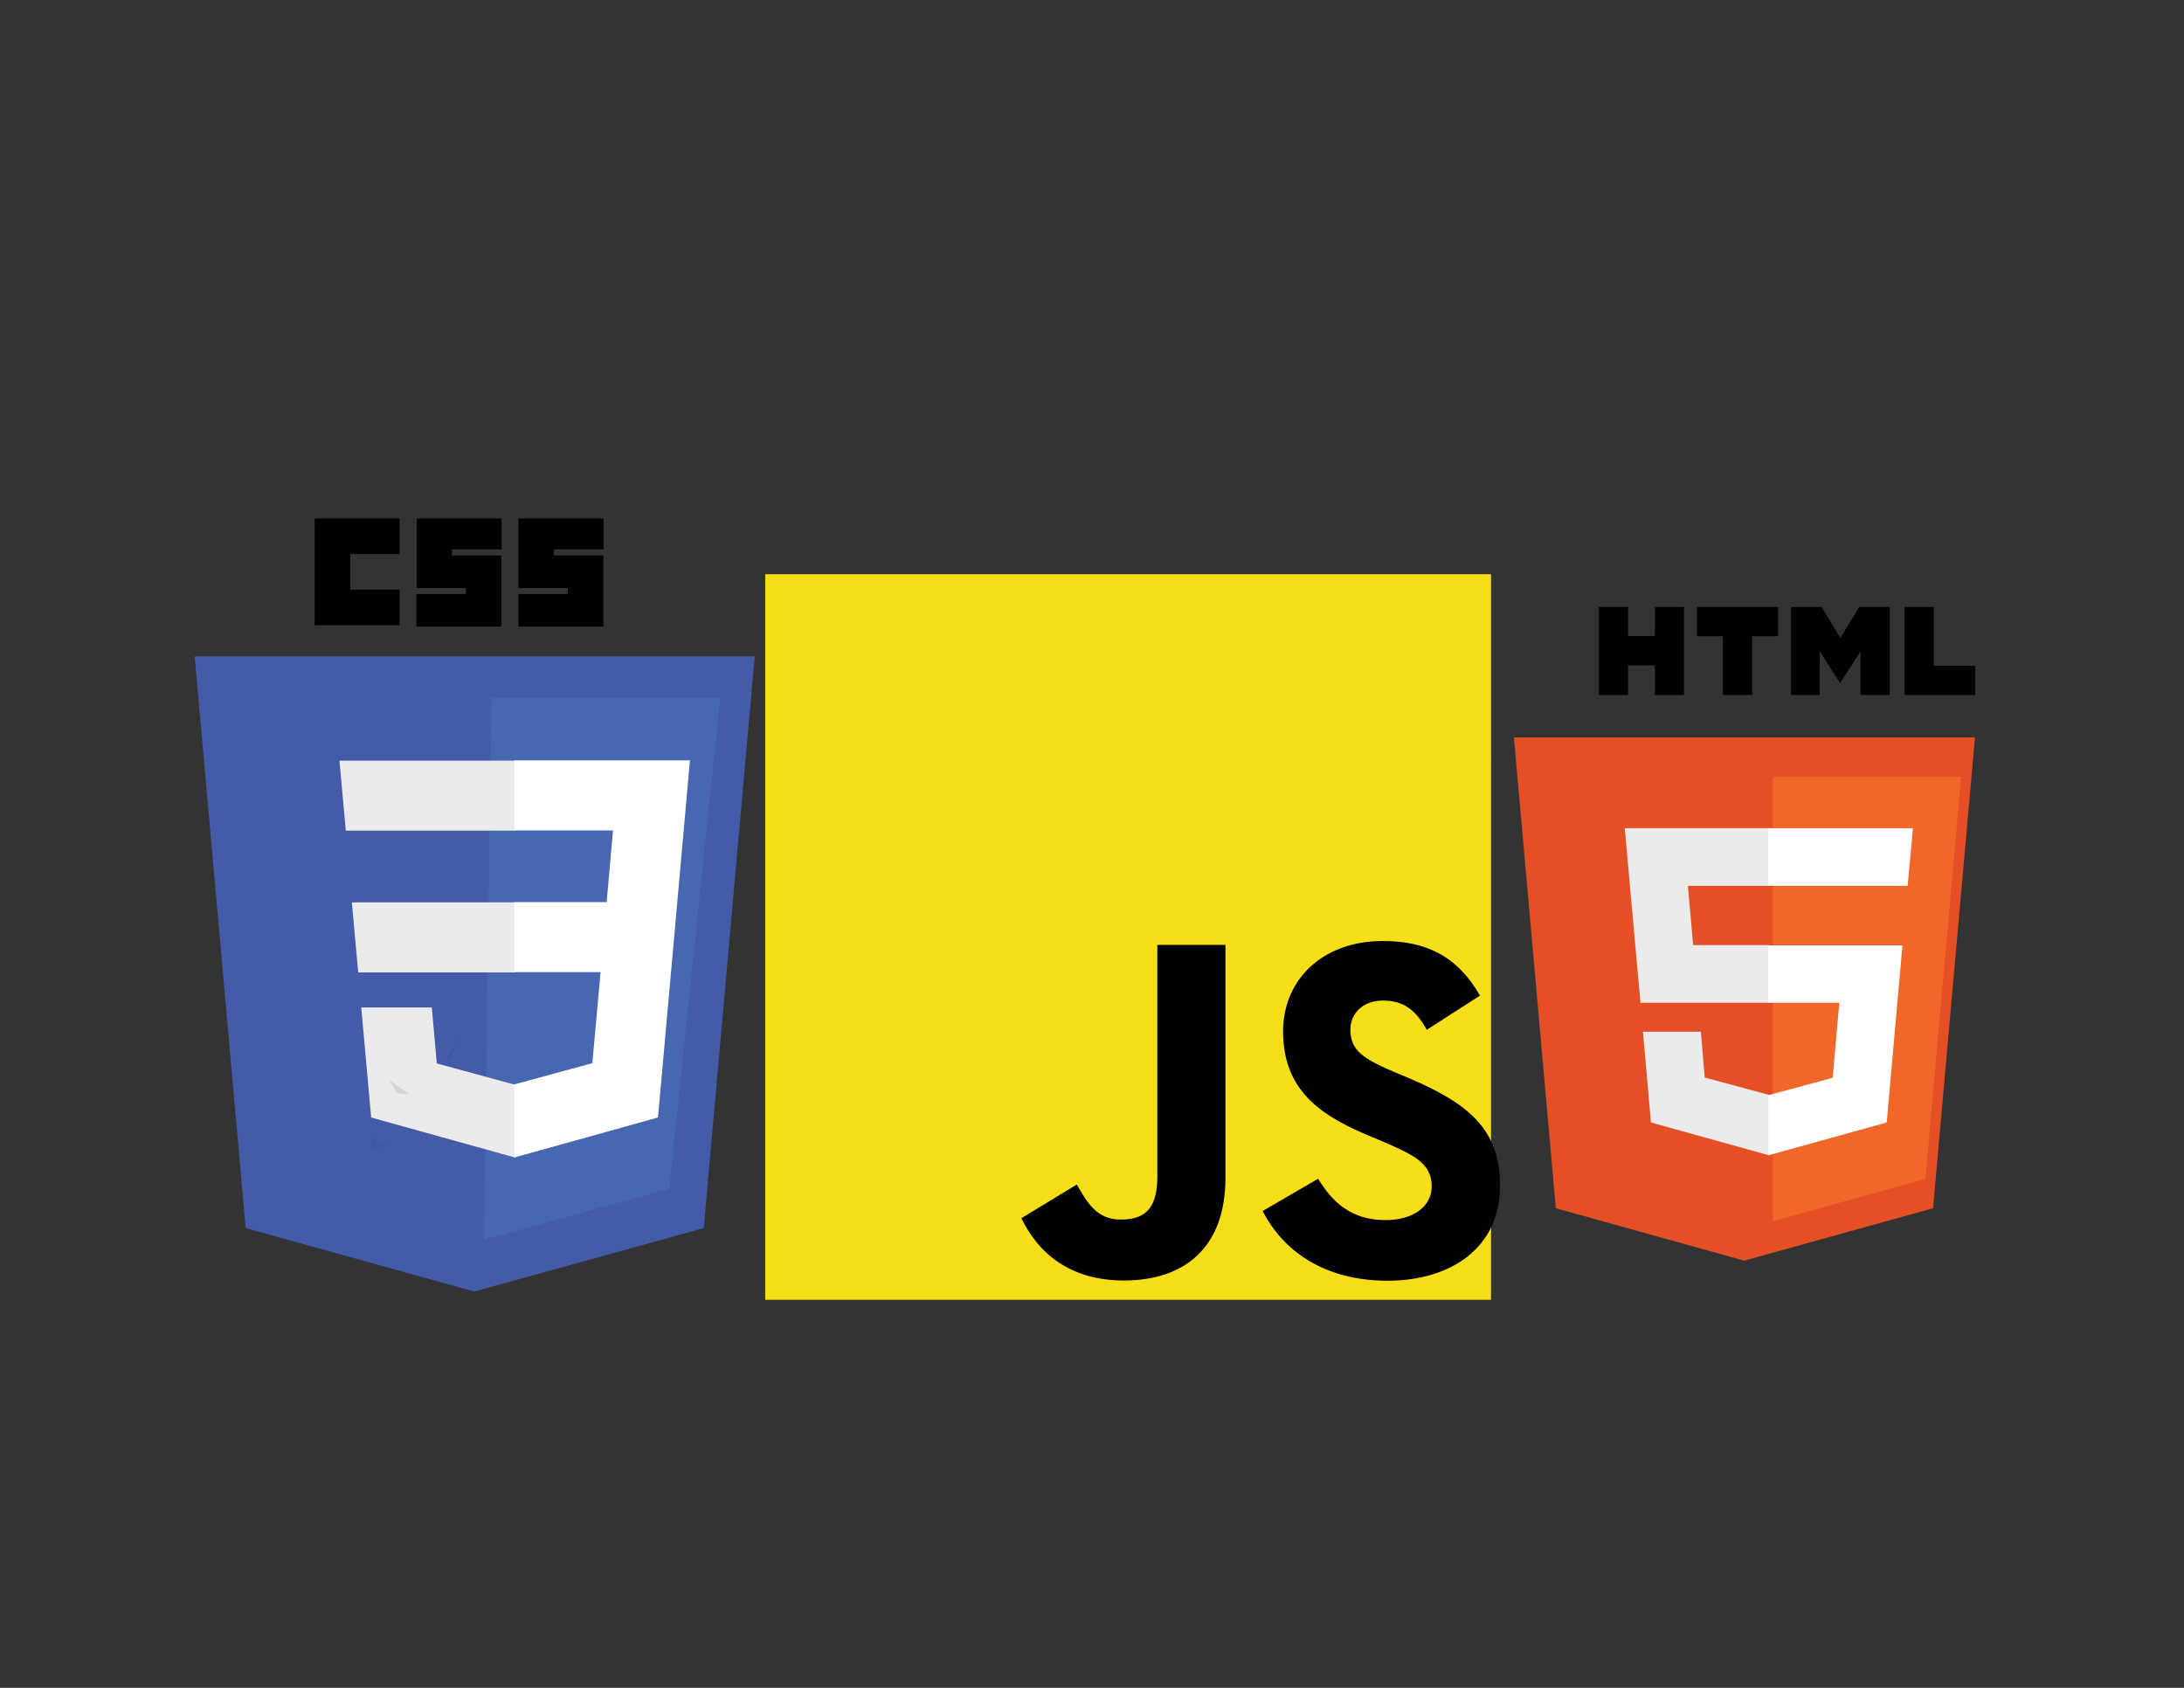 <?xml version="1.0" encoding="utf-8"?>
<!-- Generator: Adobe Illustrator 22.0.0, SVG Export Plug-In . SVG Version: 6.00 Build 0)  -->
<svg version="1.1" id="Layer_1" xmlns="http://www.w3.org/2000/svg" xmlns:xlink="http://www.w3.org/1999/xlink" x="0px" y="0px"
	 viewBox="0 0 792 612" style="enable-background:new 0 0 792 612;" xml:space="preserve">
<rect x="0" y="0" width="792" height="612" fill="#333333" stroke="none"/>
<style type="text/css">
	.st0{fill:none;stroke:#545562;stroke-width:2;stroke-miterlimit:10;}
	.st1{opacity:0.1;}
	.st2{fill:#010101;}
	.st3{fill:#F6DF19;}
	.st4{fill:#724C50;}
	.st5{opacity:0.1;fill:#010101;enable-background:new    ;}
	.st6{fill:#E44F26;}
	.st7{fill:#F1672A;}
	.st8{fill:#EBEBEB;}
	.st9{fill:#FFFFFF;}
	.st10{fill:#435BA9;}
	.st11{fill:#4767B0;}
	.st12{opacity:5.000000e-02;fill:#010101;enable-background:new    ;}
</style>
<path class="st0" d="M447.3,369.6"/>
<path class="st0" d="M471,221.9"/>
<path class="st0" d="M450.4,154.9"/>
<path class="st0" d="M470.3,228.5"/>
<path class="st0" d="M502.2,172"/>
<path class="st0" d="M485.7,298.2c0,0-11.5,9-20.7-22.5"/>
<path class="st0" d="M436.2,316.6c0,0,23.4-3.1,25.6-17.7"/>
<path class="st0" d="M518.4,377.4"/>
<path class="st0" d="M549.9,162.8"/>
<path class="st0" d="M546.8,209.3"/>
<path class="st0" d="M463.2,155.8"/>
<path class="st0" d="M549.4,172.3"/>
<path class="st0" d="M489,297.9c0,0,48.1-1.7,50.9-23.1"/>
<g class="st1">
	<path class="st2" d="M250.2,319.7c-0.2-0.1-0.4-0.1-0.6-0.2c-0.3,0.2-0.6,0.3-0.9,0.4C249.3,319.9,249.7,319.8,250.2,319.7z"/>
</g>
<path class="st3" d="M277.5,208.2h263.2v263.1H277.5V208.2z"/>
<path class="st2" d="M370.4,441.7l20.1-12.2c3.9,6.9,7.4,12.7,15.9,12.7c8.1,0,13.3-3.2,13.3-15.5v-84.1h24.7v84.4
	c0,25.6-15,37.3-36.9,37.3C387.8,464.3,376.3,454.1,370.4,441.7 M457.9,439.1l20.1-11.7c5.3,8.7,12.2,15,24.4,15
	c10.3,0,16.8-5.1,16.8-12.2c0-8.5-6.7-11.5-18-16.4l-6.2-2.6c-17.8-7.6-29.7-17.1-29.7-37.3c0-18.5,14.1-32.7,36.2-32.7
	c15.7,0,27,5.5,35.2,19.8l-19.3,12.4c-4.2-7.6-8.8-10.6-15.9-10.6c-7.2,0-11.8,4.6-11.8,10.6c0,7.4,4.6,10.4,15.2,15l6.2,2.6
	c21,9,32.9,18.2,32.9,38.9c0,22.3-17.5,34.5-41,34.5C479.9,464.3,465.1,453.3,457.9,439.1"/>
<path class="st4" d="M660.3,407.3l-6.8,0.5l-3.6,0.2v-8.6l4.7-0.9l2.9-0.5c0,0,9-26.6,17.6-21.8S660.3,407.3,660.3,407.3z"/>
<path class="st5" d="M653.5,407.8l-3.6,0.2v-8.6l4.7-0.9C652.9,400.7,653,404.5,653.5,407.8z"/>
<path class="st6" d="M716.2,267.4L701,438.1l-68.5,19l-68.3-19l-15.2-170.7H716.2z"/>
<path class="st7" d="M642.9,442.8l55.3-15.3l13-145.9h-68.3V442.8z"/>
<path class="st8" d="M612.1,321.2h29.6v-20.9h-52.5l0.5,5.6l5.2,57.7h46.9v-20.9H614L612.1,321.2z M616.8,374.1h-21l2.9,32.9
	l42.8,11.9h0.1V397h-0.1l-23.3-6.3L616.8,374.1z"/>
<path class="st2" d="M579.8,220.1h10.6v10.5h9.7v-10.5h10.6V252h-10.6v-10.7h-9.7V252h-10.6V220.1z M624.8,230.7h-9.4v-10.6h29.4
	v10.6h-9.4V252h-10.6L624.8,230.7L624.8,230.7L624.8,230.7z M649.5,220.1h11.1l6.8,11.2l6.8-11.2h11.1V252h-10.6v-15.8l-7.3,11.3
	h-0.2l-7.3-11.3V252h-10.4V220.1z M690.7,220.1h10.6v21.3h15V252h-25.6L690.7,220.1L690.7,220.1z"/>
<path class="st9" d="M641.2,363.6H667l-2.4,27.2l-23.3,6.3v21.8l42.9-11.9l0.3-3.5l4.9-55.1l0.5-5.6h-48.7V363.6L641.2,363.6z
	 M641.2,321.2L641.2,321.2l50.6,0l0.4-4.7l1-10.6l0.5-5.6h-52.5V321.2L641.2,321.2z"/>
<path class="st10" d="M172,468.3l-82.9-23L70.6,238h203.1l-18.5,207.3L172,468.3z"/>
<path class="st11" d="M242.7,431l18.5-177.9h-83l-2.7,196.5L242.7,431z"/>
<path class="st8" d="M127.6,327.2l2.3,25.4h56.9v-25.4H127.6z M123.1,275.8l2.3,25.4h61.4v-25.4L123.1,275.8L123.1,275.8z
	 M186.8,393.3h-0.1l-28.3-7.7l-1.8-20.3H131l3.6,39.9l52.1,14.5h0.1L186.8,393.3z"/>
<path class="st2" d="M114.1,188h30.8v12.9H127v12.9h17.9v12.9h-30.8V188z M151.1,188h30.8v11.2h-18v2.2h17.9v25.8h-30.8v-11.8H169
	v-2.2h-17.9L151.1,188L151.1,188z M188.1,188h30.8v11.2h-18v2.2h17.9v25.8H188v-11.8h17.9v-2.2H188V188H188.1z"/>
<path class="st9" d="M245.6,327.2l4.6-51.5h-63.7v25.4h35.8l-2.3,26h-33.5v25.4h31.3l-3,33l-28.3,7.7v26.5l52.1-14.5l0.4-4.3l6-66.9
	L245.6,327.2L245.6,327.2z"/>
<path class="st5" d="M135.3,486.2"/>
<path class="st5" d="M157.6,474.8c3.2-0.4,5.3-0.7,5.3-0.7"/>
<path class="st5" d="M140.9,391.4c1.1,1.6,2.1,3.2,3,4.9c1.5,0.3,3,0.5,4.5,0.5"/>
<path class="st5" d="M162.5,384.8c-0.3-3.8,2.8-3.9,4-8.2"/>
<path class="st12" d="M140.1,415.7c-0.4-0.4-3.7,0.3-5.8,0.7c0.3-1.2,0.6-2.4,0.7-3.6"/>
<path class="st2" d="M88.4,512.9"/>
<path class="st2" d="M174.6,419.4"/>
</svg>
